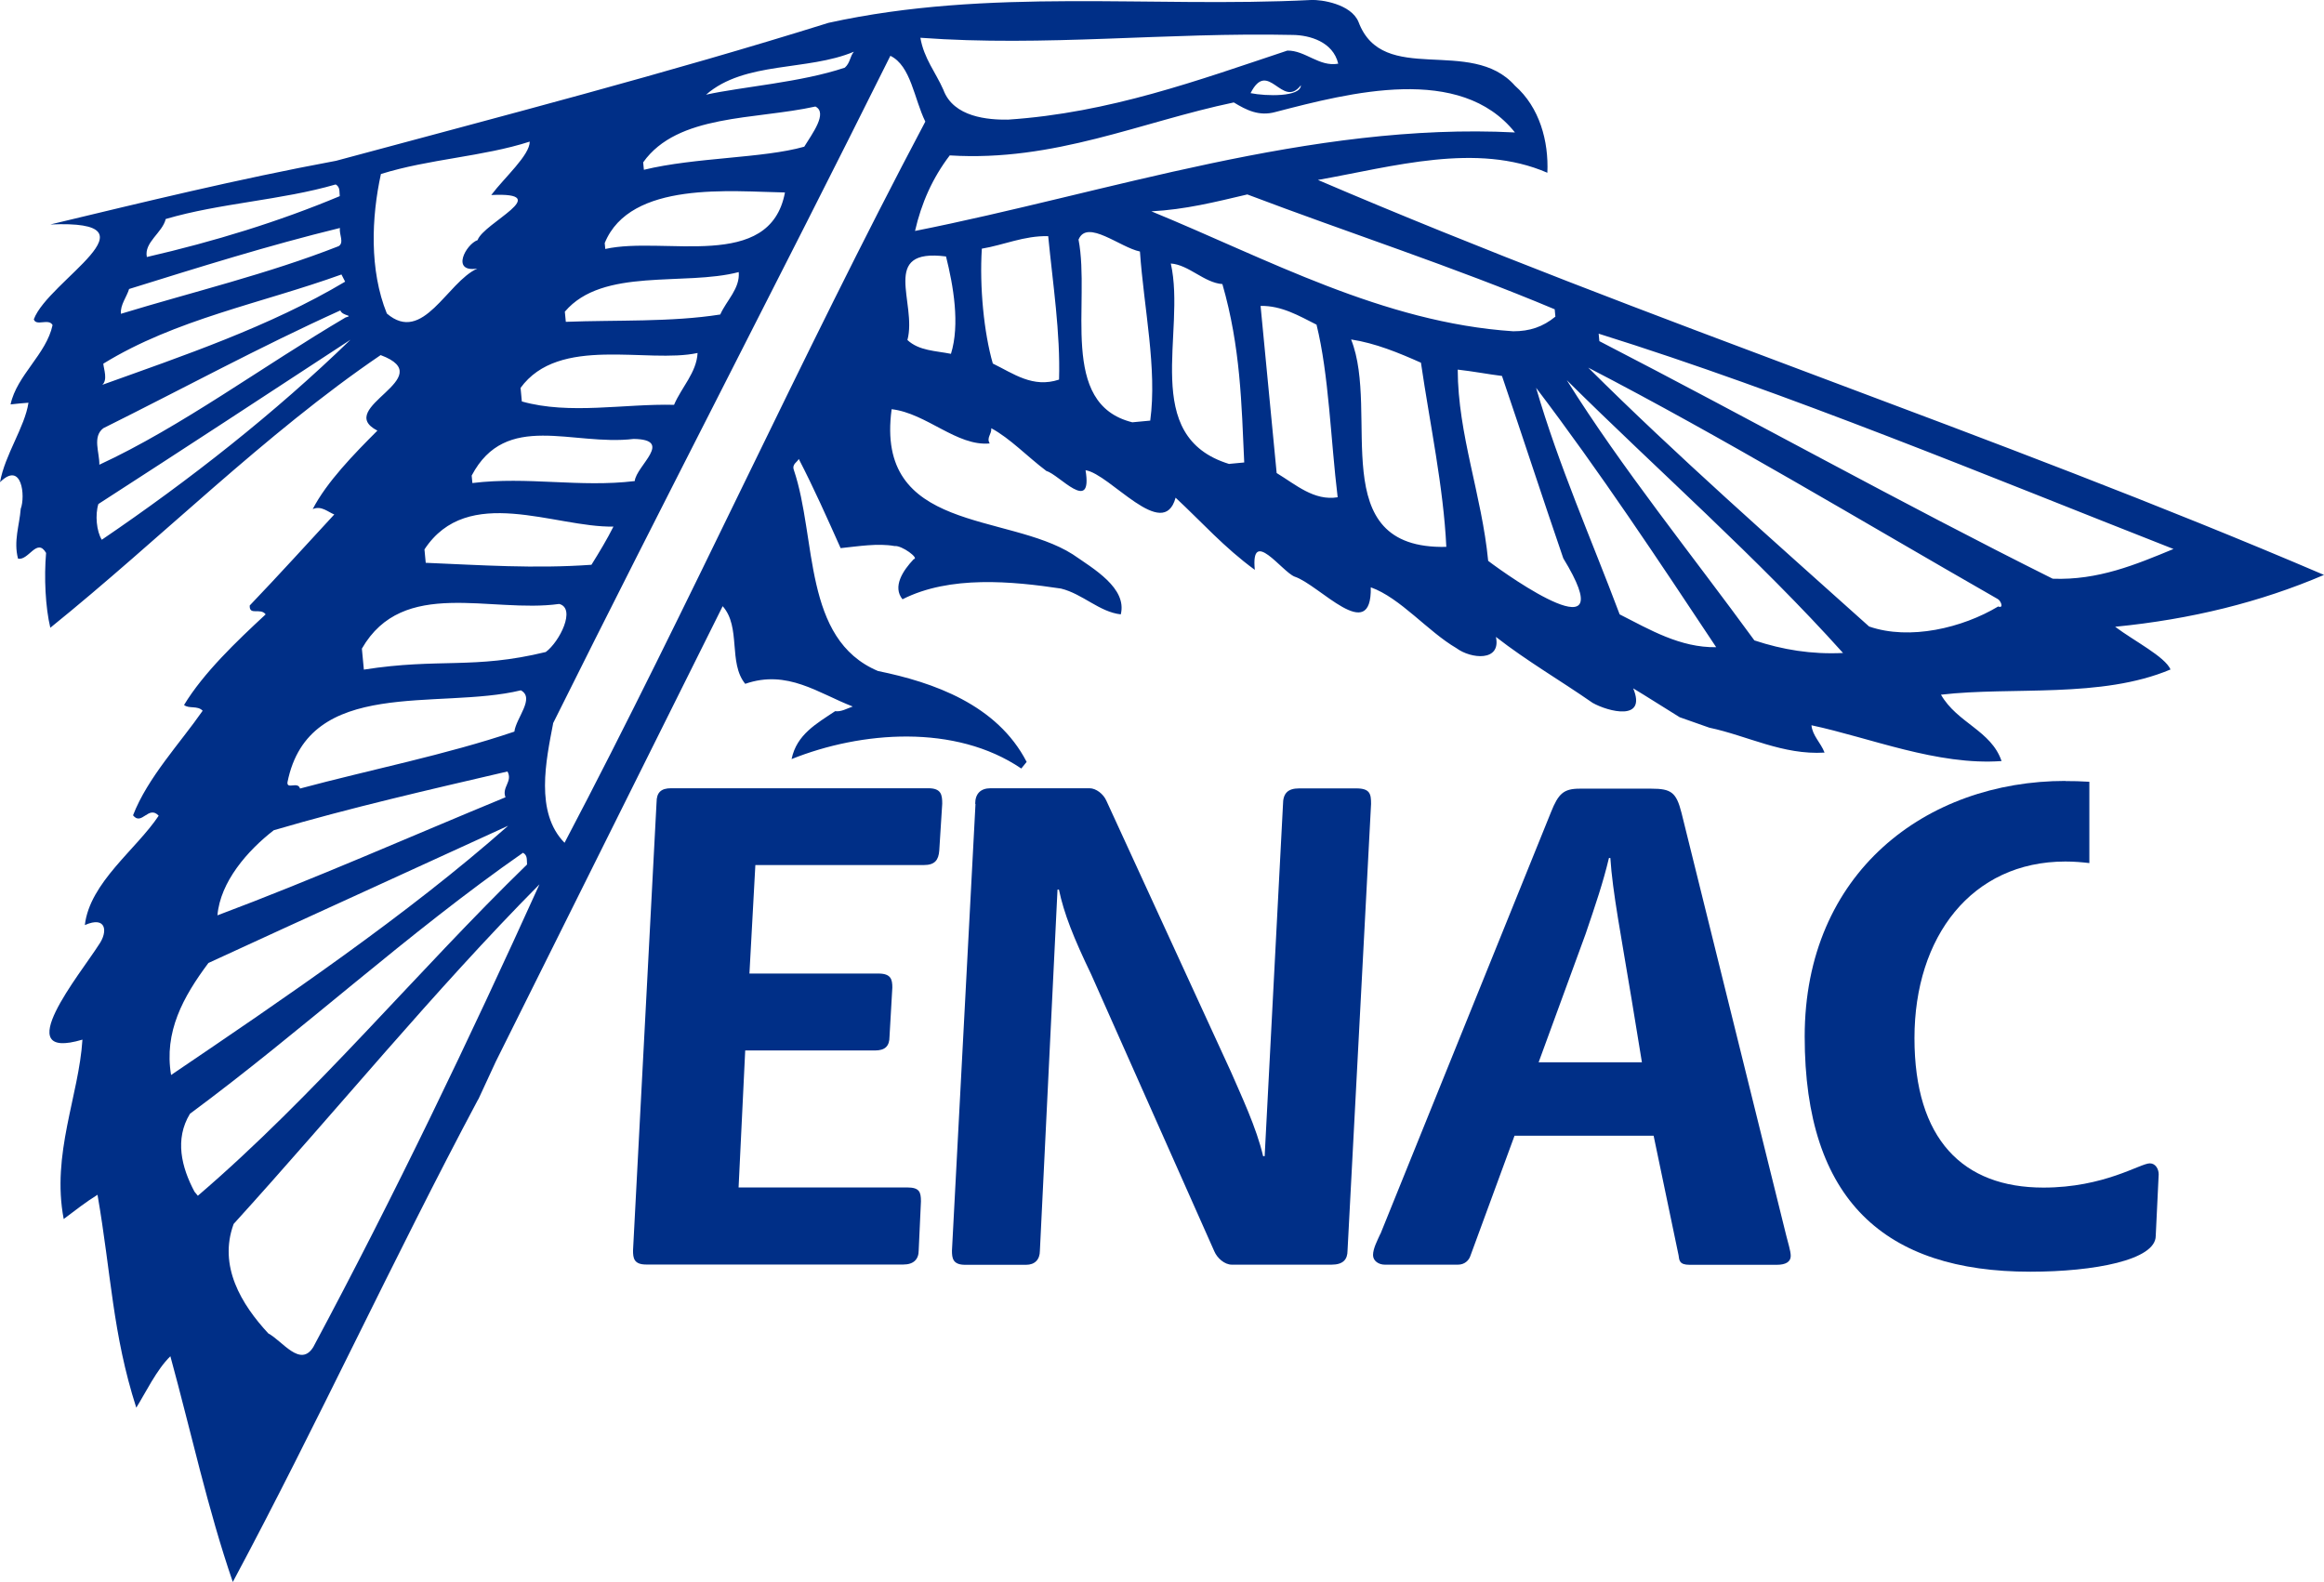 <?xml version="1.0" encoding="UTF-8"?>
<svg id="Calque_2" data-name="Calque 2" xmlns="http://www.w3.org/2000/svg" viewBox="0 0 164.91 112.27">
  <defs>
    <style>
      .cls-1 {
        fill: #002f87;
      }
    </style>
  </defs>
  <g id="Calque_1-2" data-name="Calque 1">
    <path class="cls-1" d="m33.93,78.02c-6.06,11.37-11.44,23.1-17.41,34.25-1.78-5.17-2.95-10.61-4.43-16.02-.98.95-1.78,2.63-2.42,3.65-1.69-5.28-1.77-9.44-2.75-15.11-.81.5-1.6,1.12-2.4,1.72-.88-4.61,1.08-8.75,1.33-12.73-5.3,1.58-.13-4.69,1.16-6.73.66-.92.55-2.08-.99-1.4.35-3.02,3.65-5.37,5.24-7.76-.72-.78-1.21.75-1.82-.03,1.03-2.67,3.35-5.13,4.94-7.42-.36-.39-.97-.12-1.32-.41,1.38-2.28,3.73-4.52,5.79-6.43-.37-.5-1.17.12-1.13-.63,2.03-2.12,4.16-4.47,6-6.46-.44-.17-.92-.65-1.53-.38.99-1.92,2.93-3.91,4.59-5.57-3.15-1.62,4.55-3.75.23-5.36-8.22,5.59-15.62,13.04-23.44,19.35-.35-1.46-.45-3.59-.3-5.31-.65-1.11-1.23.55-1.99.41-.33-1.25.1-2.36.19-3.54.34-.89.09-3.43-1.47-1.89.35-1.96,1.76-3.91,2.02-5.64-.42.03-.84.07-1.27.12.44-2.07,2.54-3.56,2.98-5.63-.27-.51-1.17.11-1.33-.41,1.02-2.76,9.25-7.08,1.17-6.73,6.68-1.6,13.15-3.19,20.28-4.52,11.76-3.17,23.53-6.22,34.94-9.79C70.2-.89,81.65.57,93.03,0c.72-.04,2.85.28,3.37,1.56,1.73,4.6,7.97.98,11.1,4.52,1.75,1.54,2.4,3.94,2.3,6.18-5.02-2.18-10.93-.44-16.28.51,23.38,10.02,47.98,18.01,71.39,28.03-4.51,1.93-9.42,3.15-14.82,3.68,1.39,1.04,3.52,2.11,3.93,3.03-4.93,2.08-11.22,1.2-16.29,1.79,1.16,2.02,3.56,2.54,4.3,4.71-4.56.33-9.35-1.66-13.49-2.54.07.74.65,1.22.93,1.94-2.97.18-5.45-1.19-8.18-1.77l-2.1-.74c-3.3-2.05-2.38-1.5-3.3-2.05.98,2.36-1.76,1.66-2.88,1.03-2.3-1.6-4.67-2.97-6.86-4.68.38,1.78-1.78,1.56-2.8.8-2.04-1.19-3.98-3.57-6.08-4.32.08,4.16-3.65-.19-5.41-.76-.89-.35-3.12-3.54-2.82-.48-2.19-1.6-3.75-3.38-5.62-5.12-.87,3.18-4.65-1.69-6.39-1.95.52,3.16-1.89.29-2.77.06-1.38-1.04-2.58-2.32-3.92-3.04.04.42-.36.67-.11,1.08-2.33.22-4.48-2.14-6.96-2.43-1.19,8.77,8.18,7.33,12.85,10.3,1.49,1.03,3.87,2.4,3.41,4.26-1.52-.17-2.7-1.45-4.24-1.83-3.46-.52-7.89-.95-11.25.76-.72-.89.02-2.03.8-2.85.42-.04-.84-.99-1.37-.93-1.19-.21-2.56.02-3.82.15-.96-2.15-1.92-4.3-2.97-6.33-.09.22-.5.36-.35.78,1.64,4.86.62,12.01,5.97,14.27,3.92.8,8.45,2.38,10.55,6.45l-.38.47c-4.69-3.18-11.36-2.65-16.3-.67.36-1.75,1.78-2.52,3.09-3.4.43.06.84-.19,1.25-.33-2.44-.94-4.64-2.65-7.63-1.61-1.22-1.49-.28-4.03-1.6-5.51-5.36,10.77-10.73,21.54-16.1,32.32l-1.24,2.68ZM66.94,6.37c.72,1.96,3.2,2.14,4.59,2.12,7.21-.48,13.51-2.8,19.82-4.9,1.28-.02,2.25,1.17,3.61.93-.37-1.57-2.05-2.02-3.19-2.04-8.99-.2-17.64.85-26.46.2.25,1.47,1.09,2.46,1.63,3.69m-16.84.35c2.51-.56,6.74-.87,9.85-1.92.39-.35.35-.78.64-1.13-3.29,1.39-7.74.65-10.49,3.05m-10.85,44.62c-.5,2.61-1.31,6.32.81,8.47,8.93-16.99,16.66-34.29,25.6-51.18-.8-1.63-1.02-3.96-2.48-4.67-7.87,15.81-16.07,31.56-23.94,47.38m6.4-39.81l.05.52c3.65-.89,8.47-.81,11.38-1.64.55-.9,1.69-2.4.79-2.85-4.29.95-9.78.52-12.22,3.96m-18.61.83c-.67,3.06-.83,6.81.42,9.9,2.57,2.21,4.27-2.23,6.42-3.19-1.9.3-.81-1.73.02-2.02.42-1.22,5.54-3.42.97-3.2.95-1.26,2.73-2.82,2.73-3.79-3.31,1.07-7.15,1.23-10.56,2.3m61.71-5.74c1.09.22,3.56.29,3.57-.56-1.32,1.73-2.32-1.92-3.57.56M11.76,15.54c-.23.98-1.55,1.65-1.34,2.7,4.81-1.11,9.37-2.51,13.69-4.32-.04-.32.04-.64-.29-.83-3.85,1.12-8.21,1.32-12.05,2.45m55.63-4.52c-1.23,1.61-2.02,3.4-2.47,5.37,13.62-2.7,28.09-7.73,42.57-6.99-3.88-4.86-11.69-2.83-17-1.45-1.15.32-2.05-.13-2.95-.68-6.6,1.38-12.73,4.22-20.14,3.76m-24.5,6.22l.04.42c4.18-.94,11.69,1.65,12.75-4.01-3.75-.06-10.98-.86-12.79,3.59m-33.75,3.26c-.16.55-.64,1.13-.58,1.76,5.08-1.55,10.41-2.82,15.45-4.8.41-.25.02-.85.09-1.29-5.11,1.25-9.98,2.78-14.96,4.33m-1.83,5.3c.04.42.32,1.14-.07,1.5,5.67-2.04,11.88-4.13,17.23-7.32l-.26-.51c-5.68,2.05-11.77,3.17-16.9,6.33m74.35-10.82c8.22,3.37,16.46,7.91,25.7,8.52,1.17,0,2.1-.31,2.99-1.04l-.05-.52c-7.23-3.04-14.62-5.42-21.81-8.15-2.3.54-4.39,1.07-6.83,1.2m-5.15,1.99c.87,4.51-1.44,11.68,3.82,12.98.43-.04.85-.08,1.27-.12.5-3.68-.45-7.97-.73-12-1.41-.29-3.74-2.31-4.35-.86m-6.87.67c-.17,2.69.15,5.96.78,8.14,1.46.71,2.84,1.76,4.7,1.14.1-3.32-.44-6.79-.77-10.18-1.71-.04-3.15.63-4.72.89m-29.58,4.46l.07.73c3.62-.14,7.48.03,10.96-.52.44-1,1.41-1.84,1.31-3.01-3.85,1.01-9.65-.35-12.33,2.8M7.33,30.39c-.79.61-.26,1.73-.28,2.59,5.83-2.7,11.61-7,17.47-10.45.62-.17-.22-.09-.37-.5-5.73,2.59-11.21,5.57-16.82,8.36m57.06-6.26c.83.77,2,.76,3.09.98.65-2.09.17-4.83-.35-6.91-4.75-.61-2.03,3.29-2.74,5.93M7.23,38.3c6.22-4.23,12.27-8.98,17.64-14.19-5.92,3.88-11.85,7.76-17.89,11.66-.24.77-.13,1.93.24,2.53m80.01-5.38c.32-.03.64-.06,1.06-.1-.19-4.14-.26-8.19-1.55-12.66-1.29-.09-2.38-1.37-3.66-1.46,1.11,4.91-2.23,12.28,4.15,14.23m-50.29-5.4c.03.33.06.64.09.96,3.4.96,7.27.15,10.8.24.52-1.23,1.6-2.29,1.67-3.68-3.55.77-9.84-1.29-12.57,2.49m53.66,6.03c1.37.83,2.65,1.99,4.33,1.72-.5-4.12-.62-8.7-1.5-12.25-1.23-.62-2.48-1.36-3.97-1.33.38,3.92.76,7.94,1.14,11.85m5.28-9.48c2.1,5.25-1.98,14.93,6.76,14.73-.2-4.25-1.17-8.75-1.8-13.07-1.57-.7-3.24-1.39-4.96-1.65m17.62.12c10.79,5.57,21.4,11.49,32.17,16.86,3.22.12,5.89-1,8.57-2.11-13.33-5.23-27.24-11.04-40.79-15.28l.05.53m-79.97,10.07c3.91-.48,7.62.33,11.52-.14.11-1.09,2.81-2.95-.08-2.99-4.33.52-9.06-2.01-11.49,2.6l.05.53m72.09,5.53c1.5,1.14,9.63,6.86,5.32-.19-1.49-4.34-2.87-8.59-4.35-12.94-.97-.12-2.06-.33-3.14-.45.01,4.59,1.71,8.91,2.16,13.57m27.03,4.66c2.88,1,6.63.1,9.16-1.42.44.17.17-.45-.05-.54-9.73-5.57-19.48-11.46-29.04-16.41,6.26,6.23,13.15,12.29,19.93,18.37m-8.13.99c1.99.66,4.05,1,6.28.89-5.99-6.68-13.22-13.03-19.6-19.36,3.91,6.25,8.88,12.39,13.32,18.48m-9.57-1.86c2.13,1.08,4.29,2.37,6.85,2.33-4.13-6.22-8.25-12.44-12.78-18.41,1.6,5.51,3.92,10.73,5.93,16.08m-84.81-4.61c.03.31.06.63.09.95,3.86.16,7.73.43,11.76.14.56-.9,1.11-1.81,1.56-2.71-4.16.08-10.34-3.05-13.41,1.62m-4.44,7.05c.05.53.1,1.06.14,1.48,5.36-.84,7.79,0,12.91-1.25.99-.74,2.16-3.1.95-3.41-4.85.68-11.08-1.92-14,3.17m-5.28,9.48c-.06.54.74-.08.89.45,4.99-1.34,10.34-2.39,15.21-4.04.12-.97,1.48-2.38.46-2.93-5.84,1.42-15.05-1-16.56,6.52m-.96,3.4c-1.89,1.46-3.81,3.68-4.01,6.05,6.91-2.59,13.67-5.59,20.44-8.38-.28-.72.53-1.12.14-1.83-5.54,1.29-11.18,2.58-16.58,4.17m-4.64,9.42c-1.8,2.41-3.16,4.89-2.65,7.95,7.91-5.36,16.74-11.34,23.92-17.69-7.05,3.24-14.22,6.49-21.27,9.74m-1.31,10.7c-1.1,1.81-.6,3.8.32,5.53l.24.29c8.29-7.1,15.55-15.92,23.36-23.51-.03-.32.05-.65-.29-.83-8.2,5.71-15.65,12.62-23.63,18.52m3.1,7.82c-1.1,2.99.55,5.71,2.46,7.77,1.01.54,2.27,2.45,3.19.97,5.79-10.82,11.04-21.78,16.05-32.84-7.49,7.56-14.46,16.13-21.7,24.1"/>
    <path class="cls-1" d="m46.59,56.93c0-.68.31-.99,1.03-.99h18.25c.93,0,.99.47.99,1.1l-.21,3.32c-.05.67-.31,1.03-1.09,1.03h-11.96l-.42,7.7h9.15c.89,0,.99.41.99.99l-.2,3.48c0,.68-.31.99-1.04.99h-9.2l-.47,9.72h11.95c.88,0,.99.31.99.99l-.16,3.48c0,.63-.36,1-1.09,1h-18.25c-.88,0-.93-.47-.93-1l1.67-31.82Z"/>
    <path class="cls-1" d="m69.2,57.04c0-.69.36-1.1,1.1-1.1h7.01c.47,0,.99.41,1.2.89l8.84,19.24c.72,1.67,1.81,3.95,2.28,5.98h.11l1.3-24.95c0-.78.32-1.15,1.15-1.15h4.05c.99,0,1.05.41,1.05,1.1l-1.67,31.7c0,.63-.31,1-1.14,1h-7.07c-.52,0-1.04-.47-1.24-.94l-8.74-19.66c-1.25-2.6-1.93-4.31-2.29-6.02h-.1l-1.25,25.63c0,.63-.36,1-.98,1h-4.32c-.88,0-.94-.47-.94-1l1.67-31.7Z"/>
    <path class="cls-1" d="m112.51,66.29c.72-2.12,1.24-3.64,1.66-5.4h.1c.15,2.39.78,5.61,1.51,10.04l.73,4.46h-7.33l3.33-9.1Zm-14.56,21.27c-.21.47-.52,1.04-.52,1.51,0,.42.41.68.83.68h5.2c.47,0,.78-.31.88-.63l3.13-8.52h9.87l1.77,8.48c.05.36.05.68.78.68h6.19c.63,0,.99-.21.99-.63,0-.36-.21-.98-.32-1.45l-7.43-29.99c-.37-1.46-.73-1.72-2.14-1.72h-5.09c-1.14,0-1.51.36-2.03,1.66l-12.11,29.95Z"/>
    <path class="cls-1" d="m146.57,55.42c-9.89,0-18.51,6.5-18.51,18.14s5.71,16.69,16.01,16.69c4.53,0,8.9-.83,8.9-2.54l.21-4.37c0-.36-.21-.78-.63-.78-.68,0-3.23,1.72-7.55,1.72-5.72,0-9.15-3.43-9.15-10.61s4.05-12.53,10.71-12.53c.63,0,1.18.05,1.7.11v-5.77c-.59-.04-1.16-.05-1.7-.05"/>
  </g>
</svg>
